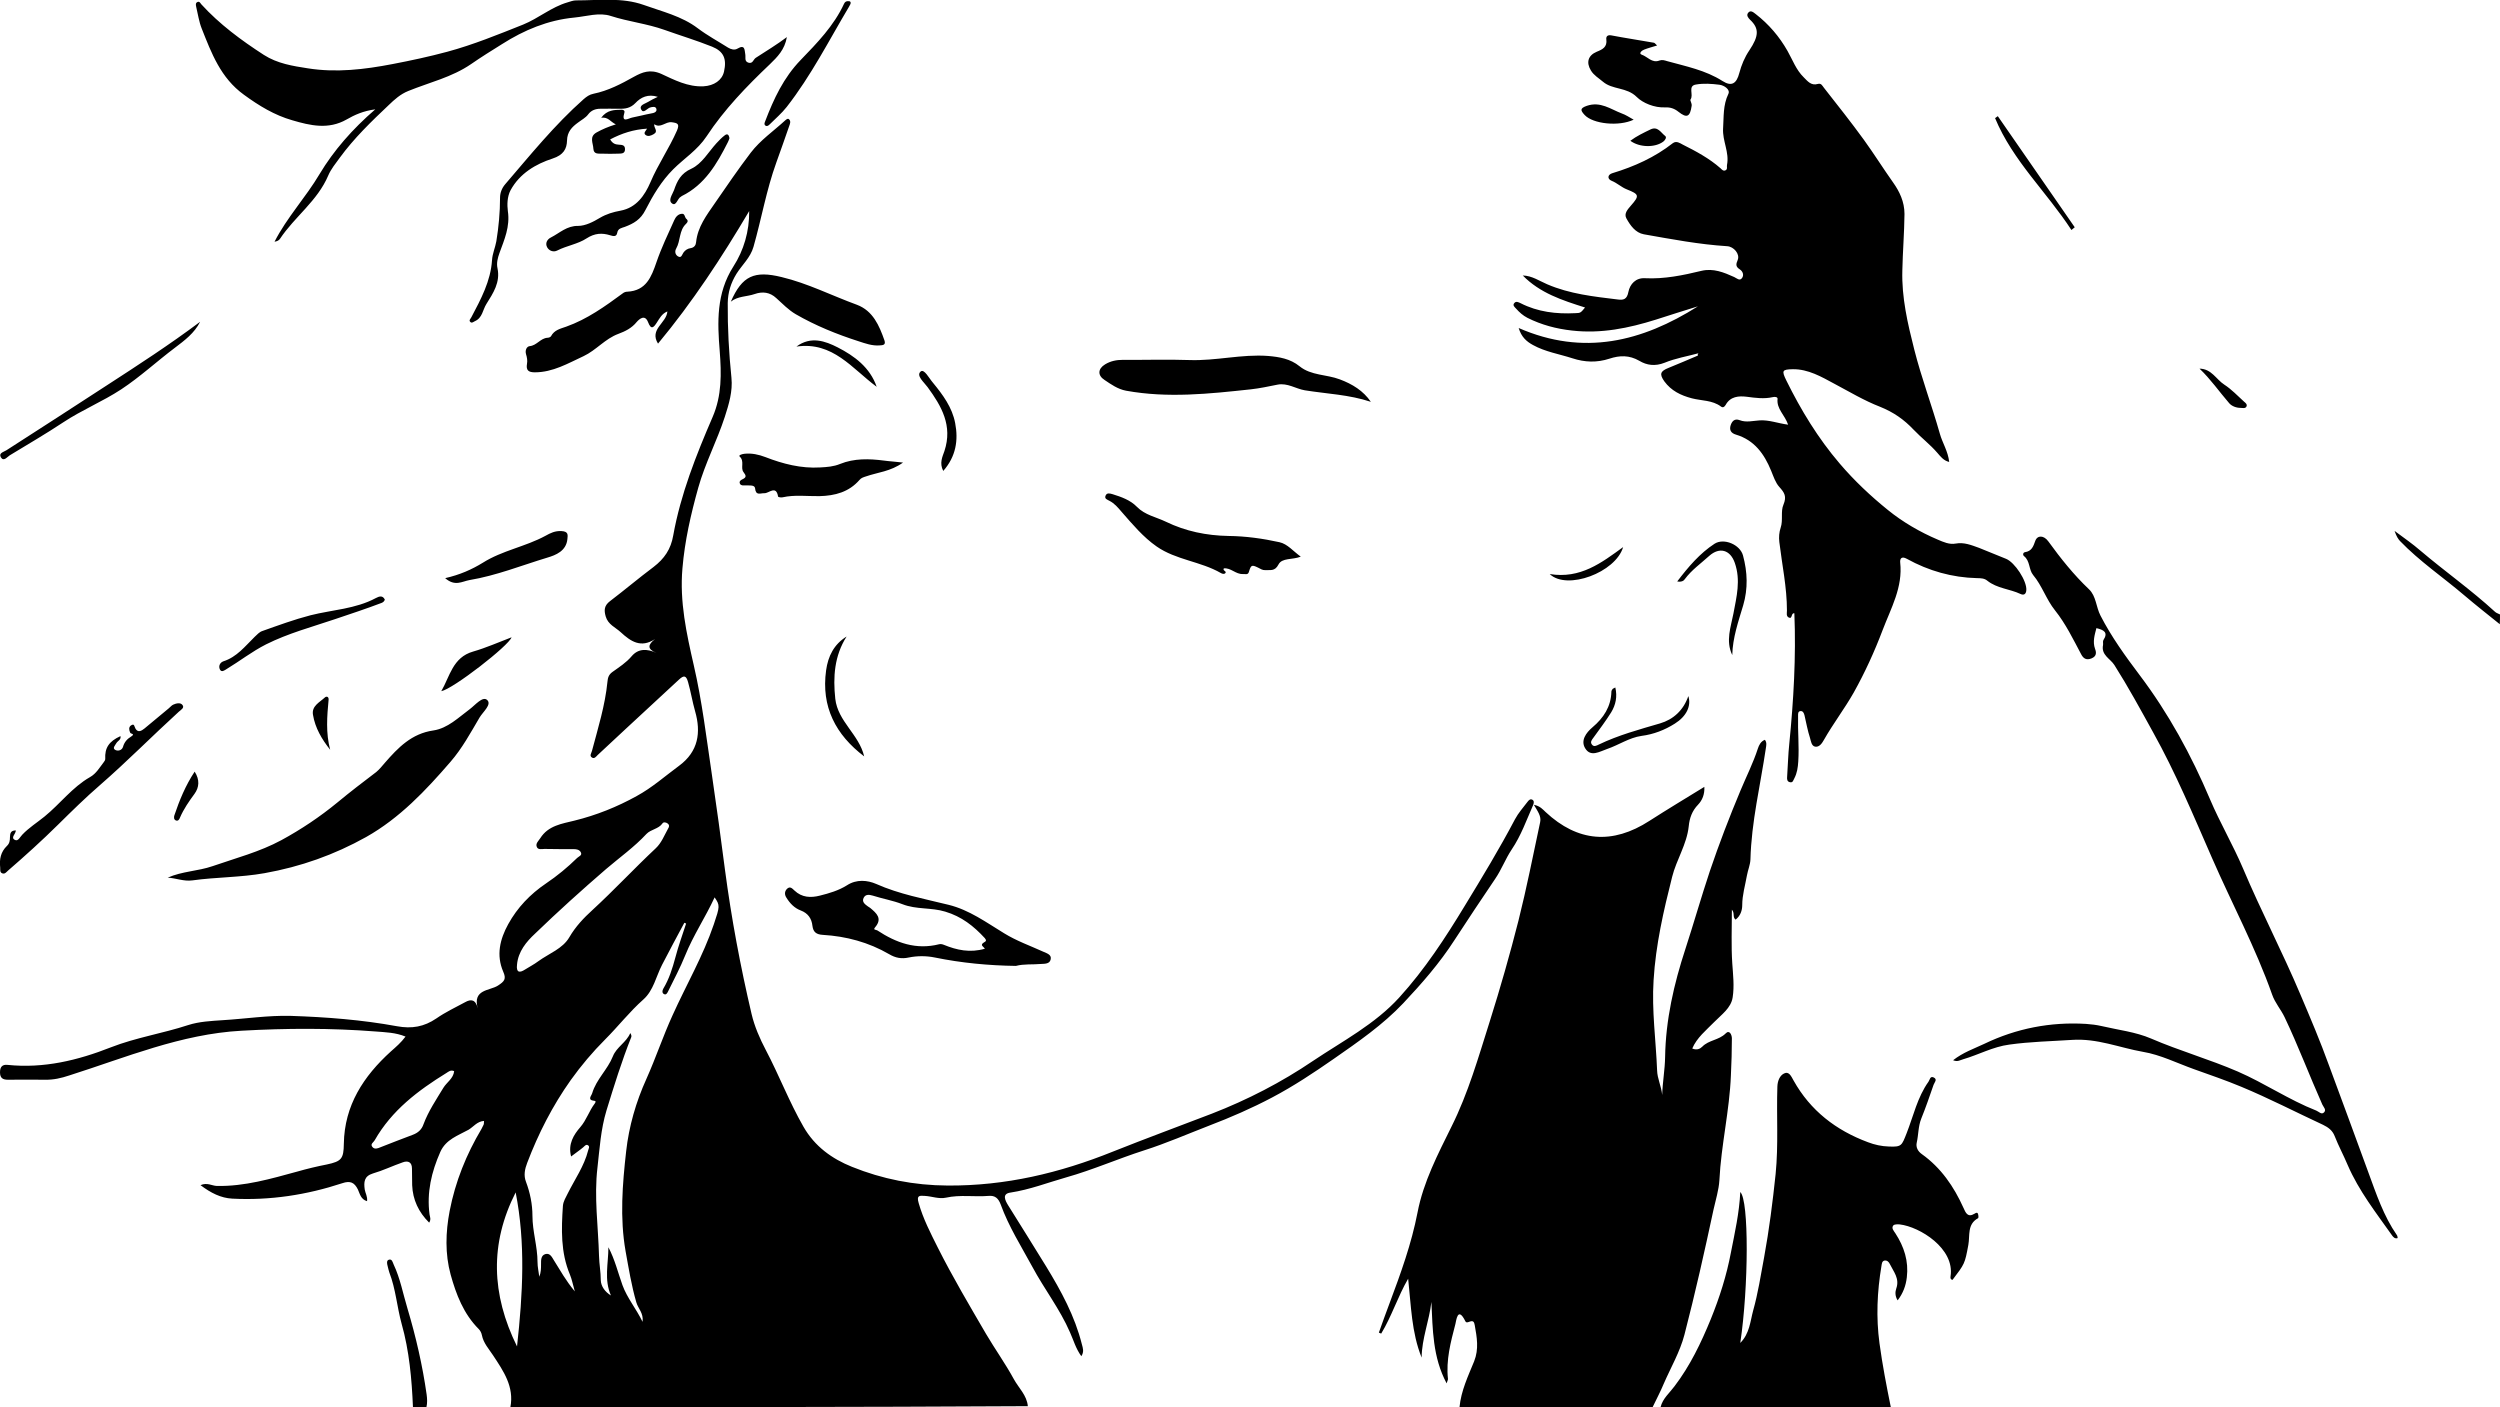 <?xml version="1.0" encoding="utf-8"?>
<!-- Generator: Adobe Illustrator 18.0.0, SVG Export Plug-In . SVG Version: 6.00 Build 0)  -->
<!DOCTYPE svg PUBLIC "-//W3C//DTD SVG 1.1//EN" "http://www.w3.org/Graphics/SVG/1.1/DTD/svg11.dtd">
<svg version="1.1" id="Layer_1" xmlns="http://www.w3.org/2000/svg" xmlns:xlink="http://www.w3.org/1999/xlink" x="0px" y="0px"
	 viewBox="0 0 1280.4 720.7" enable-background="new 0 0 1280.4 720.7" xml:space="preserve">
<path d="M261.4,720.7c2-10.5-3.5-18.4-8.9-26.6c-2.1-3.2-4.9-6.2-5.7-10.3c-0.2-1.1-0.8-2.3-1.6-3.1c-7.8-7.8-11.6-17.8-14.4-27.9
	c-2.9-10.6-2.6-21.7-0.5-32.6c2.9-15,8.5-28.9,16.3-42c0.4-0.7,0.8-1.5,1.1-2.2c0.2-0.4,0.1-1,0.2-1.9c-3.5,0.2-5.4,3-7.9,4.5
	c-5.4,3-11.6,4.9-14.5,11.4c-4.5,10.2-7,20.7-5.5,32c0.2,1.3,0.9,2.5-0.2,4.2c-5.4-5.4-8.4-11.7-8.7-19.2c-0.1-2.8,0-5.7-0.1-8.5
	c0-3.3-2-4.2-4.7-3.2c-5.2,1.8-10.1,4.2-15.3,5.7c-4.6,1.4-4.7,4.5-4.2,8.2c0.3,1.9,1.5,3.6,1.2,6c-3.2-0.9-3.7-3.8-4.7-6
	c-1.8-3.6-3.9-4.6-8-3.2c-18.2,6-37,8.9-56.3,7.9c-5.9-0.3-11-2.9-16.3-6.9c3.4-1.5,5.8,0.3,8.3,0.4c14.3,0.3,27.8-3.7,41.4-7.4
	c4.9-1.4,9.9-2.6,15-3.6c7.5-1.6,8.6-2.9,8.7-10.6c0.3-19.7,10.1-34.6,24.1-47.3c2.6-2.3,5.2-4.5,7.5-7.6
	c-5.1-2.1-10.3-2.2-15.2-2.6c-22.9-1.8-45.8-1.7-68.8-0.4c-31,1.7-59.2,13.7-88.2,22.9c-4.2,1.4-8.1,2.3-12.5,2.2
	c-6.3,0-12.7-0.1-19,0c-2.6,0-4-0.9-4-3.8c0-2.8,1.2-4.1,3.9-3.8c18.5,1.9,35.9-2.3,52.9-9c12.8-5,26.5-7.1,39.6-11.4
	c5.6-1.8,11.7-2.1,17.7-2.5c11.6-0.7,23.1-2.5,34.8-2.2c18.2,0.6,36.4,2,54.4,5.3c7.6,1.4,13.9,0.3,20.2-4c4.6-3.2,9.7-5.6,14.7-8.3
	c3-1.7,5.4-1.5,6.5,3.2c-2.8-9.9,6.1-9,10.3-11.7c3.4-2.2,4.4-3.4,2.7-7.2c-3.6-8.4-1.7-16.5,2.6-24.3c4.7-8.5,11.2-15.3,19.3-20.8
	c5.8-3.9,11.1-8.3,16-13.1c0.8-0.8,2.8-1.3,1.8-3c-0.7-1.2-2.1-1.5-3.5-1.5c-5,0-10,0-15-0.1c-1.4,0-3.4,0.6-4-1.1
	c-0.7-1.7,0.9-3,1.8-4.4c4.1-6.5,11.1-7.4,17.5-9c11.3-2.8,21.8-7,31.9-12.6c7.9-4.3,14.5-10.2,21.7-15.5
	c9.9-7.3,11.3-17.1,8.2-27.9c-1.4-4.9-2.2-10-3.6-14.9c-1-3.6-2.2-3.6-4.7-1.3c-9,8.4-18,16.7-27,25c-4.9,4.5-9.7,9.1-14.6,13.6
	c-0.8,0.8-1.7,2.1-2.9,1.3c-1.5-0.9-0.3-2.2,0-3.5c3.1-11.7,6.7-23.2,7.9-35.3c0.2-2.1,0.6-3.6,2.5-5c3.5-2.5,7.1-4.8,9.9-8.1
	c3.4-4,7.8-3.9,12.7-1.7c-4.8-1.9-4.5-4.2-0.7-7.1c-7.3,4.8-12.5,1.2-17.6-3.5c-2.7-2.5-6.5-3.9-7.7-8.1c-0.9-3.2-0.8-5.5,2.2-7.8
	c7.5-5.7,14.7-11.8,22.3-17.5c5.5-4.2,8.9-9.1,10.1-16.2c3.8-21.1,11.7-41,20.2-60.7c4.7-10.9,4.5-22.1,3.6-33.7
	c-1.2-14.8-1.8-29.5,7-43.3c5.3-8.2,8.2-18,8.1-28.4c-14,23.7-29,46.6-46.7,67.9c-4.6-7.4,4.4-10.5,4.8-16.5c-2.9,1.2-4,3.6-5.4,5.7
	c-1.6,2.5-2.9,4-4.5-0.2c-1.6-4.1-4.4-1.7-5.8-0.1c-2.6,3.2-5.9,4.8-9.4,6.1c-6.8,2.5-11.4,8.4-17.8,11.4c-8,3.7-15.7,8.3-25,8.3
	c-3.2,0-4.6-1-4-4.4c0.3-1.6,0-3.3-0.5-4.9c-0.6-2.1,0.4-3.9,1.8-4.1c3.7-0.3,5.6-4.1,9.2-4.3c0.6,0,1.5-0.3,1.8-0.8
	c1.7-3.2,4.7-3.8,7.8-4.9c10.7-3.8,19.9-10.4,29-17.1c0.6-0.5,1.5-0.8,2.3-0.8c9.6-0.5,12.3-7.5,14.9-15.1
	c2.5-7.3,5.9-14.4,9.1-21.5c0.7-1.6,2-3.3,4.1-3.3c1.4,0,1.2,1.8,2.1,2.6c1,0.8,0.8,1.6-0.1,2.5c-3.7,3.4-2.8,8.7-5.1,12.7
	c-0.9,1.6-0.4,3.2,0.9,4c1.8,1.1,2.1-0.9,2.8-1.9c0.9-1.3,2.2-2.1,3.7-2.3c1.9-0.3,2.7-1.6,2.8-3.1c0.8-7.8,5.4-13.8,9.6-19.9
	c6-8.7,12-17.5,18.4-25.9c4.9-6.4,11.6-11,17.6-16.5c0.6-0.5,1.4-1.3,2.1-0.5c0.9,1,0.4,2.2,0,3.3c-2.2,6.2-4.3,12.5-6.6,18.7
	c-5.1,14.1-7.6,28.8-11.7,43.2c-1.6,5.6-5.8,9.2-8.7,13.8c-2.9,4.7-4.4,9.5-4.5,15c-0.1,12.8,0.6,25.5,1.9,38.3
	c0.7,6.9-1.3,13.5-3.4,20c-4,12.3-10.1,23.8-13.6,36.3c-3.8,13.6-6.9,27.1-8.1,41.3c-1.5,17.1,2.1,33.4,5.8,49.6
	c4.3,18.6,6.5,37.4,9.3,56.2c2.4,16.2,4.6,32.5,6.7,48.7c3.3,24.9,7.9,49.4,13.6,73.7c1.5,6.4,4.2,12.6,7.3,18.5
	c6.8,12.9,12,26.6,19.3,39.3c5.8,10.1,14.6,16.4,24.8,20.5c15.6,6.3,31.8,9.5,49,9.6c29.6,0.2,57.4-6.4,84.7-17.4
	c16.8-6.7,33.7-12.9,50.6-19.4c18.3-7.1,35.7-16.1,51.8-27c15.2-10.2,31.8-18.8,44.3-32.6c13-14.3,23.5-30.4,33.5-46.9
	c8.9-14.6,17.7-29.1,25.7-44.3c1.7-3.2,4.2-6,6.4-8.9c0.6-0.8,1.4-1.7,2.5-1.1c1,0.6,0.8,1.7,0.4,2.7c-3.4,7.7-6.2,15.7-11,22.8
	c-3.2,4.8-5.2,10.3-8.5,15.1c-7,10.4-14,20.8-20.8,31.3c-7.6,11.8-16.7,22.2-26.2,32.3c-10.5,11.1-23.1,19.8-35.6,28.5
	c-10.2,7.1-20.6,14-31.6,19.8c-10.4,5.5-21.2,10.2-32.2,14.4c-11.1,4.3-22.1,9.1-33.4,12.7c-13.4,4.3-26.3,10-39.8,13.8
	c-9.5,2.7-18.7,6.3-28.6,7.8c-4.4,0.6-2.8,3.9-1.2,6.5c6.5,10.4,13,20.8,19.4,31.2c7.7,12.6,14.8,25.6,18.4,40.1
	c0.5,1.9,1.2,3.7-0.3,6c-2.8-3.8-4-8.2-5.8-12.2c-5.2-12-13.2-22.2-19.3-33.6c-5.7-10.5-12.1-20.6-16.2-31.9
	c-1.2-3.2-2.9-4.7-6.2-4.4c-7.3,0.6-14.6-0.7-21.8,0.9c-3.7,0.8-7.2-0.7-10.9-0.9c-2.7-0.2-4.3-0.3-3.1,3.7
	c2.3,8.1,6.1,15.4,9.8,22.8c7.6,15.1,16.2,29.6,24.7,44.2c4.6,7.8,9.9,15.2,14.2,23.1c2.5,4.6,6.7,8.3,7.2,13.9
	C438.1,720.7,349.8,720.7,261.4,720.7z M351.4,473c-0.3-0.1-0.6-0.3-0.9-0.4c-3.8,7.1-7.7,14.3-11.4,21.5c-3.1,6-4.4,13.2-9.6,17.8
	c-7.1,6.3-12.9,13.8-19.6,20.5c-6.4,6.4-12.3,13.4-17.6,20.8c-9.3,13.1-16.6,27.4-22.3,42.4c-1.2,3.1-1.9,6.4-0.6,9.7
	c2.1,5.6,3.3,11.5,3.3,17.4c0,8,2.6,15.7,2.6,23.7c0,2.5,0.6,5,0.9,7.5c0.9-2.2,0.9-4.3,0.9-6.5c0-2-0.1-4.4,2.2-5.1
	c2.4-0.7,3.4,1.6,4.4,3.2c3.2,5.1,6.1,10.4,10.7,15.9c-1-3.5-1.5-6.2-2.5-8.6c-4.8-11.4-4.4-23.3-3.6-35.2c0.2-2.4,1.5-4.3,2.5-6.4
	c3.6-7.2,8.4-14,10.4-21.9c0.2-0.9,1-2,0-2.7c-1-0.7-1.7,0.3-2.5,1c-1.9,1.6-4,3-6.2,4.7c-1.7-6.4,1.4-11.2,4.7-15
	c3.2-3.7,4.5-8.3,7.4-12.1c0.4-0.6,0.8-1.3-0.2-1.4c-3.8-0.4-1.5-2.5-1.1-3.9c2.1-7.1,7.9-12.1,10.6-18.9c1.9-4.8,6.9-7.1,8.9-11.9
	c0.6,0.9,0.7,1.6,0.5,2.1c-4.9,12.3-8.8,24.9-12.7,37.6c-2.9,9.6-3.5,19.5-4.6,29.2c-1.8,15,0.4,30.2,0.8,45.3
	c0.1,4.1,0.9,8.2,0.9,12.4c0.1,3.1,2.2,6,5.2,7.8c-3.6-8.1-1.3-16.4-1.3-24.7c3.3,6.2,4.9,13,7.2,19.4c2.4,6.6,7,12,10.3,18.8
	c0.6-4.5-2.3-6.8-3.2-10c-2.5-8.6-3.9-17.4-5.5-26.2c-3-17.1-1.6-34.3,0.3-51.2c1.4-12.6,5-25.2,10.4-37.1
	c4.8-10.7,8.5-21.9,13.4-32.6c7-15.5,15.6-30.3,21.1-46.5c3.1-9.2,3.2-9.7,0.4-13.8c-4.7,10.2-10.9,19.4-15.1,29.8
	c-2.5,6.2-5.7,12.2-8.7,18.3c-0.4,0.8-1,2.1-2.2,1.4c-1-0.6-0.8-1.8-0.3-2.7c3-5,4.7-10.4,6.2-16C347.4,484.6,349.5,478.9,351.4,473
	z M264.8,494c-0.5,4.2,1.3,4.4,4.2,2.5c2.2-1.4,4.6-2.6,6.7-4.2c5.5-4,12.5-6.4,15.9-12.3c3.2-5.5,7.4-9.9,11.8-13.9
	c11.1-10.2,21.4-21.3,32.4-31.6c3-2.8,4.4-6.6,6.3-10c0.5-0.8,1-1.8-0.1-2.7c-0.9-0.7-2.2-0.9-2.7-0.1c-2,2.9-5.9,3-8.2,5.4
	c-6.2,6.7-13.8,12.1-20.7,18c-12.4,10.7-24.6,21.7-36.4,33.1C269.6,482.3,265.4,487.3,264.8,494z M264.1,610.7
	c-13.3,26.2-12.5,52.1,0.7,78.9C267.8,662.5,269.2,636.6,264.1,610.7z M232.6,548.6c-1.8-0.8-2.9,0.3-3.9,0.9
	c-14.6,9-28.1,19.2-36.8,34.5c-0.6,1.1-2.4,1.9-1.2,3.4c1.1,1.4,2.7,0.8,4.1,0.2c5.5-2.2,11.1-4.3,16.6-6.4c2.7-1,4.6-2.7,5.5-5.4
	c2.5-6.7,6.5-12.6,10.2-18.7C228.8,554.3,232.2,552.4,232.6,548.6z M846.4,720.7c1.9-4,4-7.9,5.7-12c3.6-8.3,8.3-16.3,10.6-25.1
	c5.5-21.2,10.3-42.6,14.9-64.1c1.1-5,2.7-10,3-15c0.9-18.1,5.2-35.7,5.9-53.8c0.3-6.3,0.5-12.6,0.5-18.9c0-1.7-1.2-4.6-3.2-2.5
	c-3.5,3.5-8.6,3.3-12,6.8c-1.1,1.1-2.8,1.9-5.1,0.9c2.4-5.6,7.1-9.3,11.1-13.4c3.8-3.9,8.8-7.3,9.6-12.8c0.9-5.7,0.2-11.6-0.2-17.4
	c-0.6-9-0.2-18-0.2-27.5c1.6,1.8,0.2,3.8,1.9,5.1c2.5-1.9,3.4-4.8,3.4-7.4c0-5.2,1.5-10.1,2.4-15.2c0.5-2.8,1.7-5.5,1.8-8.2
	c0.5-19.3,5.1-38,7.9-57c0.2-1.4,0.6-2.9-0.5-4.3c-2.1,0.8-3,2.7-3.6,4.5c-2.4,7.4-5.9,14.3-8.9,21.5c-5.7,13.6-11,27.4-15.7,41.3
	c-4.4,13.2-8.2,26.6-12.5,39.8c-5.9,18-10.1,36.3-10.4,55.4c-0.1,6.4-1.3,12.8-1.5,19.4c-0.4-4.4-2.5-8.4-2.6-12.6
	c-0.6-15.4-2.8-30.6-1.8-46.2c1.1-18.1,5.1-35.5,9.5-52.9c2.2-8.8,7.5-16.6,8.5-25.9c0.4-4.2,1.7-7.9,4.8-11.1
	c2.1-2.2,3.4-5.2,3.2-9.1c-9.6,5.9-18.9,11.5-28.1,17.4c-19,12.3-36.8,10.8-53.2-4.5c-1.4-1.3-2.8-3.1-6-3.7
	c1.9,3.3,3.9,5.8,3.2,8.9c-3.6,16.8-6.9,33.7-11.1,50.4c-4.4,17.3-9.3,34.5-14.7,51.6c-5.8,18.3-11,36.7-19.6,53.9
	C736.5,591,729,605.3,726,621c-3.1,16-8.6,31.2-14.3,46.4c-1.9,5-3.7,10.1-5.5,15.1c0.4,0.2,0.8,0.4,1.2,0.5
	c5.4-8.9,8.5-19,13.8-28.1c1.5,13.7,1.7,27.5,6.9,40.4c0.1-9.8,3.9-18.8,5-28.5c0.7,14.1,0.6,28.2,7.8,41.7c0.4-1.3,0.7-1.8,0.7-2.2
	c-1.1-9.7,1.4-19,3.8-28.2c0.4-1.4,1.1-9.5,5.1-1.4c0.5,1,1.5,0.4,2.2,0.2c1.9-0.7,2.3,0.2,2.6,1.8c1.1,6.2,2.2,12.2-0.3,18.5
	c-3.1,7.6-6.7,15.1-7.5,23.5C780.4,720.7,813.4,720.7,846.4,720.7z M968.4,720.7c-2.2-10.8-4.3-21.7-5.8-32.7
	c-1.8-13.3-1.2-26.5,1-39.6c0.2-1.1,0.2-2.5,1.6-2.8c1.4-0.2,2.3,0.9,2.7,1.8c1.9,3.9,5.1,7.4,3.3,12.5c-0.6,1.7-0.7,3.9,0.7,6.1
	c2.8-3.7,4.2-7.5,4.7-11.8c1-8.3-1.4-15.7-5.9-22.6c-0.7-1.1-2.2-2.6-1-4c0.5-0.6,2.2-0.6,3.3-0.5c10.2,1.2,28.2,12.3,26,26.5
	c-0.1,0.7-0.2,1.7,1,1.9c6.2-8.2,6.3-8.1,8.1-17.9c0.9-4.8-0.7-10.6,5-13.7c0.3-0.2,0.2-1.6-0.1-2.3c-0.3-0.8-1.1-0.4-1.7,0
	c-3.6,2.2-4.6-0.6-5.7-3c-4.9-10.9-11.5-20.5-21.3-27.5c-2-1.4-3.2-3.5-2.6-6c0.9-4,0.7-8.2,2.3-12.2c2.3-5.7,4.3-11.5,6.3-17.3
	c0.4-1.2,2.2-2.8,0-3.8c-1.8-0.8-1.9,1.2-2.6,2.2c-5.7,8-7.7,17.5-11.2,26.4c-2.5,6.3-2.5,7.1-9.1,6.8c-3.7-0.1-7.3-0.9-10.7-2.2
	c-16.4-6.1-29.5-16.2-38.1-31.6c-1.2-2.1-2.3-4.9-4.9-3.6c-2.2,1.1-3.3,3.8-3.4,6.7c-0.5,14.9,0.6,29.8-0.9,44.8
	c-1.5,14.3-3.3,28.5-5.9,42.7c-1.7,9.1-3.1,18.3-5.6,27.2c-1.5,5.5-1.8,11.8-6.6,16.6c4.3-28.7,4.5-73.1,0-77.3
	c-0.5,10.7-2.8,20.8-4.8,31c-2.2,11.7-5.8,23-10.3,34.1c-5,12.2-10.6,23.9-18.6,34.4c-2.5,3.4-6,6.2-7.1,10.6
	C889.8,720.7,929.1,720.7,968.4,720.7z M218.4,720.7c0.5-2.1,0.4-4.3,0.1-6.5c-2.1-14.9-5.5-29.6-9.8-44c-2.3-7.6-3.7-15.4-7.1-22.6
	c-0.5-1.1-0.8-3-2.5-2.4c-1.2,0.4-0.9,2-0.6,3.1c0.3,1.1,0.5,2.3,0.9,3.4c3.3,8.5,3.9,17.6,6.3,26.3c3.9,13.8,5.2,28.3,5.8,42.7
	C213.8,720.7,216.1,720.7,218.4,720.7z M1280.4,314.7c-0.9-0.5-1.9-0.7-2.6-1.4c-12.2-11.2-25.7-20.7-38.3-31.4
	c-3.8-3.3-8-6.2-13.1-10c1,2.9,1.8,4.1,2.8,5.2c10,10.4,22,18.5,32.9,27.8c6,5.1,12.1,9.9,18.2,14.8
	C1280.4,318,1280.4,316.3,1280.4,314.7z M869.6,182.1c-5,2.1-10,4.3-15,6.3c-4.3,1.7-4.8,3.2-2.2,6.9c3.5,4.8,8.4,7.2,14.1,8.7
	c5,1.3,10.5,0.9,14.9,4.2c1,0.8,1.8,0.2,2.4-0.8c2.4-4.4,6.7-4.7,10.8-4.2c4.5,0.6,8.9,1.2,13.3,0.2c1.1-0.3,2.6-0.1,2.5,0.9
	c-0.6,5.1,3.7,8.2,5.4,13.2c-5.3-0.7-9.7-2.5-14.6-2.2c-3.3,0.2-6.9,1.2-10.2-0.1c-2.6-1-3.9,0.5-4.6,2.5c-0.8,2.4,0,4.1,2.7,4.9
	c9.4,2.8,14.5,9.9,18,18.5c1.2,2.9,2.2,6.1,4.2,8.3c2.6,2.9,3.9,4.8,2.1,9.1c-1.5,3.4-0.1,7.9-1.4,11.7c-0.8,2.4-1,4.9-0.7,7.4
	c1.4,11.7,3.9,23.2,3.9,35.1c0,1.3-0.5,2.9,1,3.6c1.9,0.9,1-2.5,2.8-2.2c0.9,22.4-0.4,44.6-2.6,66.8c-0.6,5.6-0.7,11.2-1.1,16.9
	c-0.1,1.1-0.1,2.5,1.4,2.8c1.6,0.4,1.7-1,2.3-2c1.4-2.7,1.8-5.5,2-8.6c0.5-7.8-0.3-15.5-0.1-23.3c0-1-0.1-2.3,1.1-2.5
	c1.4-0.2,1.9,1,2.2,2.2c0.9,3.9,1.6,7.8,2.8,11.5c0.5,1.6,0.7,4.1,2.6,4.5c2.2,0.4,3.6-1.8,4.5-3.4c4.7-8.3,10.6-16,15.3-24.3
	c5.7-10.2,10.6-20.9,14.8-32c4.3-11.3,10.4-21.9,9-34.6c-0.2-2,0.7-3.4,3.4-1.9c11.2,6.2,23.2,9.6,36,9.9c1.9,0,3.8,0.1,5.2,1.3
	c5,4,11.5,4.2,17,6.8c1.9,0.9,2.9-0.1,3-2c0.3-4.7-5.9-14.2-10.4-16c-4.6-1.8-9.2-3.8-13.8-5.6c-3.9-1.4-7.7-3-12-2.2
	c-3.2,0.6-6.3-0.8-9.1-2c-9.2-3.9-18.1-9.1-25.6-15.2c-8.8-7.1-17.2-15-24.7-23.8c-11.1-13-19.8-27.3-27.3-42.5
	c-2.5-5.1-2.2-5.7,3.3-5.8c7.9-0.1,14.7,3.9,21.2,7.4c7.7,4.1,15.4,8.7,23.4,11.8c7,2.8,12.4,6.6,17.3,11.8
	c3.9,4.1,8.4,7.5,12.1,11.8c1.5,1.7,3.1,4,6.1,4.7c-0.6-5.5-3.5-9.8-4.8-14.5c-4.1-14.5-9.4-28.5-13.1-43.1
	c-3.4-13.4-6.5-26.7-6.1-40.5c0.2-9.6,1-19.2,1.1-28.9c0-6.3-2.6-11.6-5.8-16.1c-5.1-7.2-9.8-14.7-15-21.9
	c-6.6-9.1-13.6-17.9-20.5-26.7c-0.8-1-1.3-2.4-3.1-1.9c-3.4,1-5.2-1.4-7.2-3.4c-3.9-3.8-5.7-8.9-8.3-13.5
	c-4.2-7.4-9.6-13.7-16.3-18.9c-1.1-0.8-2.6-2.3-3.9-0.6c-1,1.3,0.1,2.6,1,3.5c4.8,4.5,4.5,8.4-0.3,15.6c-2.5,3.7-4.1,7.6-5.2,11.7
	c-1.4,5.4-3.9,7.1-8.6,4.1c-8.8-5.6-18.7-7.5-28.4-10.2c-1.3-0.4-2.5-0.8-3.9-0.3c-3.8,1.5-6.1-2-9.1-3c-1.7-0.6,0.1-2.2,1.3-2.6
	c2-0.8,4.1-1.3,6.6-2.1c-0.9-0.8-1.2-1.3-1.6-1.4c-7.3-1.3-14.7-2.4-22-3.8c-1.9-0.3-2.6,0.7-2.4,2.1c0.5,3.9-1.9,5.1-4.9,6.3
	c-4.5,1.9-5.5,5.5-3,9.6c1.5,2.5,4,3.9,6.1,5.7c5,4.3,12.2,2.7,17.4,7.9c3,3,9,5.6,14.6,5.3c2.6-0.1,4.7,0.6,6.8,2.3
	c4.3,3.4,5.9,2.5,6.7-3.1c0.2-1.3-0.9-2.7-0.6-3.2c1.8-2.4-1.6-7,2.8-7.7c3.9-0.7,8-0.4,12,0.1c2.5,0.3,5.7,2.5,4.6,4.7
	c-2.8,5.8-2.3,11.7-2.7,17.7c-0.4,6.4,3.3,12.2,2,18.7c-0.2,0.9,0.4,2.1-0.7,2.7c-1.1,0.6-1.9-0.3-2.6-1
	c-5.8-5.1-12.5-8.7-19.3-12.1c-1.5-0.8-3.3-2.1-5.1-0.8c-9.3,7.3-19.8,12-31,15.4c-2.4,0.7-2.8,2.9-0.4,3.9c2.8,1.1,5,3.3,7.8,4.4
	c6.3,2.5,6.6,3.2,2.1,8.3c-1.7,2-3.7,4.1-2.3,6.6c2,3.6,4.6,7.3,8.9,8.1c14.2,2.5,28.3,5.2,42.7,6.1c3.4,0.2,6.6,4,5.4,7
	c-1,2.3-1.1,3.5,1.1,4.9c1.5,1,2.2,2.9,1.1,4.4c-1.2,1.7-2.7,0.1-4-0.5c-5.3-2.4-10.7-4.6-16.7-3.2c-9.5,2.3-19.1,4.3-29,3.8
	c-4.7-0.3-7.7,3-8.5,7c-0.7,3.8-2.5,4.3-5.4,3.9c-12.3-1.5-24.6-2.8-36.2-7.8c-4-1.7-7.8-4.4-12.5-4.5c8.8,9,20.2,12.7,31.9,16.4
	c-2.3,2.8-2.3,2.8-5,2.9c-9.7,0.5-19.2-0.6-28-5.1c-1.1-0.5-2.3-1.2-3.2-0.1c-1.1,1.2,0.2,2.1,0.9,2.9c1.7,1.9,3.5,3.5,5.8,4.7
	c7.2,3.6,14.7,5.6,22.8,6.5c14.9,1.7,29-1.2,43-5.6c7.2-2.3,14.3-4.6,21.5-6.8c-28.6,18.1-58.6,25.6-91.8,11.1
	c1.4,4.6,4,6.9,7.3,8.7c6.3,3.5,13.4,4.6,20.2,6.8c6.4,2.1,12.6,2.3,19,0.2c5.2-1.7,10.1-1.9,15.3,1.1c3.8,2.3,8.1,2.9,12.9,1
	c5.6-2.3,11.6-3.3,17.5-4.9C869.4,181.2,869.5,181.7,869.6,182.1z M387.1,29.6c-1.3,0.8-1.5,3.2-3.8,2.5c-2.2-0.7-1.3-2.8-1.6-4.3
	c-0.4-2.2-0.1-5.2-4-2.9c-1.5,0.9-3.3,0.4-4.8-0.5c-5.2-3.3-10.6-6.2-15.5-9.9c-8.3-6.3-18.4-8.6-27.8-12c-11-3.9-23-2.3-34.6-2.3
	c-1.5,0-2.9,0.6-4.3,1c-8.3,2.4-14.9,8.2-22.8,11.4c-12.8,5.1-25.5,10.3-38.8,13.9c-9.3,2.5-18.6,4.5-28,6.3
	c-14.5,2.8-28.9,4.5-43.4,2.2c-7.7-1.2-15.6-2.4-22.6-6.9c-11.6-7.5-22.7-15.7-32-25.9c-0.5-0.6-0.9-1.6-1.9-1.2
	c-1.2,0.5-0.9,1.6-0.7,2.6c0.9,3.7,1.4,7.5,2.8,11c5,12.6,9.7,25.3,21.6,33.9c7.8,5.7,15.7,10.5,24.8,13.1
	c9.2,2.7,18.5,4.9,27.8-0.4c4-2.3,8.5-4.4,14.7-5.2c-11.8,10.2-21.3,21.1-28.5,33.1c-7.1,12-16.8,22.3-23.1,34.7
	c1.3-0.2,2.3-0.7,2.8-1.5c7.5-11.3,19.2-19.4,24.7-32.4c1.4-3.3,3.8-6.2,5.9-9.1c7.3-10,16.2-18.6,25.1-27c2.9-2.8,6-5.6,10-7.2
	c10.8-4.4,22.3-7,32.2-13.8c5.2-3.6,10.5-6.9,15.8-10.2c11.3-7.2,23.5-12.3,37-13.6c6.3-0.6,12.8-2.8,18.8-0.8
	c9,2.9,18.4,3.9,27.4,7.1c8.1,2.9,16.4,5.4,24.4,8.6c5.9,2.4,7.6,6.2,6.1,12.8c-1,4.4-5.1,7.2-10.5,7.5c-8,0.4-15-3.3-21.7-6.4
	c-5.7-2.5-9.7-0.8-13.9,1.5c-6.6,3.7-13.3,7.2-20.7,8.7c-2.1,0.4-3.6,1.5-5.1,2.8c-14.9,13.2-27.3,28.6-40.2,43.6
	c-1.7,2-2.6,4.4-2.6,6.9c0,7.5-0.7,14.9-1.9,22.3c-0.6,3.3-2,6.3-2.2,9.6c-0.7,10.8-5.7,20-10.6,29.3c-0.4,0.8-1.5,1.6-0.4,2.5
	c0.8,0.6,1.5-0.2,2.2-0.5c3.9-1.7,4-5.8,5.9-8.8c3.5-5.6,7.2-11.1,5.7-18.3c-0.6-2.6,0.1-5.3,1-7.8c2.5-6.9,5.5-13.5,4.3-21.5
	c-0.4-3.1-0.4-7.3,1.4-10.7c4.7-8.6,12.9-13.4,21.5-16.2c5.6-1.8,7.3-5,7.4-9.2c0.1-4.6,2.6-7,5.6-9.2c1.8-1.4,3.9-2.4,5.3-4.3
	c1.5-2,3.7-2.8,6.1-2.8c3.2,0,6.3-0.1,9.5,0c3.2,0.1,6-0.3,8.5-2.9c2.8-3,6.5-4.8,11.5-3.2c-2.1,1-3.6,1.7-5,2.6
	c-1.6,1-4.7,1.6-3.5,3.9c1.1,2.2,2.9-0.4,4.4-1c1.3-0.4,3.1-0.8,3.4,0.8c0.3,1.4-1.2,2-2.7,2.2c-3.3,0.6-6.5,1.5-9.7,2.1
	c-2,0.4-5.7,3.1-4-2.6c0.3-1-0.7-1.5-1.6-1.4c-3.6,0.1-7.2,0-10.3,4.1c3.7-0.5,4.7,2.1,7.5,3.4c-3.9,1.2-6.9,2.5-9.8,4.1
	c-4,2.2-1.8,5.5-1.7,8.4c0.2,3,2.7,2.4,4.6,2.5c2.7,0.1,5.3,0.1,8,0c1.6-0.1,3.6,0.2,3.6-2.3c0-2.2-1.6-2.2-3.2-2.3
	c-1.8-0.1-3.2-0.6-4.4-2.7c5.9-3.1,12-5.1,18.9-5.5c-0.7,1.2-2,2.2-0.8,3.2c1.3,1,2.8,0.4,4.2-0.4c2.6-1.5-0.1-3.2,0.3-5.1
	c3.2,2.3,5.7-1.4,8.9-1c3,0.4,4.2,0.8,2.7,4.3c-4,9.1-9.7,17.3-13.6,26.5c-2.9,6.7-7.2,13-15.3,14.5c-3.8,0.7-7.2,1.7-10.6,3.7
	c-3.3,2-7.4,4.1-11.1,4.1c-5.8-0.1-9.4,3.6-13.9,5.9c-1.9,0.9-3.1,2.9-2,5c1,1.9,3.3,2.7,5.2,1.7c4.9-2.5,10.6-3.3,15-6.2
	c4.2-2.7,7.9-2.9,12.1-1.6c1.6,0.5,3.2,0.9,3.6-1.2c0.4-2.4,2.3-2.5,3.9-3.1c4.5-1.7,8.1-3.7,10.6-8.7c3.8-7.4,8.1-14.7,14.2-20.8
	c5.6-5.6,12.4-9.8,17.1-16.9c9-13.7,20.5-25.6,32.4-36.9c3.8-3.7,7.6-7.4,8.7-13.9C398.1,22.7,392.5,26.1,387.1,29.6z M1077.3,327.8
	c-0.4,0.6-0.1,1.6-0.2,2.5c-1.1,5.2,3.7,7,5.8,10.3c7.1,11.2,13.4,22.8,19.8,34.4c11.6,20.8,20.7,42.7,30.2,64.4
	c10.2,23.4,22.3,45.9,30.8,70c1.5,4.3,4.5,7.6,6.4,11.6c7,14.7,12.7,29.9,19.3,44.7c0.6,1.3,2.2,2.7,0.9,4c-1.3,1.4-2.7-0.4-4-0.9
	c-14-5.5-26.4-14-40.2-20c-14.6-6.3-29.8-10.6-44.4-16.9c-7.9-3.4-16.9-4.4-25.4-6.4c-2.6-0.6-5.2-0.9-7.9-1.1
	c-18.2-1.1-35.7,2.3-52.1,10.2c-5.3,2.5-10.9,4.4-16,8.4c2.3,1,3.7-0.1,5.2-0.5c7.9-2.3,15.2-6.4,23.6-7.5c10.7-1.5,21.4-1.7,32-2.4
	c13-0.9,24.4,4,36.4,6.1c9,1.5,17.5,5.8,26.2,8.9c8.1,2.9,16.3,5.7,24.2,9c14.2,5.9,27.9,13,41.9,19.5c2.7,1.3,4.8,2.9,5.9,5.7
	c2,5.1,4.6,9.9,6.7,14.9c5.7,13.2,14.5,24.4,22.7,36c0.6,0.8,1.4,1.9,2.9,1.4c-0.1-0.6-0.1-1.1-0.4-1.5
	c-6.8-9.8-10.6-21.2-14.6-32.1c-6.6-18.3-13.5-36.6-20.2-54.9c-4.4-12.2-9.5-24.2-14.6-36.2c-9.2-21.8-20.2-42.8-29.4-64.6
	c-5.1-12-11.8-23.4-16.9-35.4c-9.6-22.7-21.3-44.1-36.1-63.7c-7.3-9.7-14.4-19.5-20-30.4c-2.3-4.4-2.2-10-5.9-13.5
	c-7.8-7.4-14.5-15.8-20.8-24.5c-2.3-3.2-5.6-3.3-6.7-0.3c-1,2.8-1.8,5.3-5.3,5.8c-1,0.2-1.2,1.4-0.5,2c3.2,2.5,2.4,6.9,4.7,9.7
	c4.6,5.5,6.7,12.5,11.2,18.1c5.5,6.9,9.3,14.8,13.4,22.5c1.1,2.1,2.6,3.2,5.3,2.1c2.7-1.1,2.5-3.1,1.8-4.9
	c-1.3-3.7-0.2-7.1,0.7-10.6C1077.4,322.6,1079.9,323.8,1077.3,327.8z M98.5,450.9c12.3-1.7,24.7-1.5,37-3.7
	c18.5-3.3,35.7-9.4,52-18.5c17.2-9.7,30.5-23.8,43.2-38.5c6-6.9,10.3-14.9,14.9-22.7c1.8-3,6.4-6.7,3.9-9c-2.3-2.1-6.1,2.6-8.9,4.7
	c-5.8,4.3-11.3,9.8-18.6,10.9c-11.2,1.6-18.1,8.8-24.9,16.6c-1.4,1.6-2.7,3.3-4.4,4.7c-6.7,5.1-13.4,10.2-19.9,15.6
	c-9,7.4-18.6,13.8-28.7,19.3c-11.1,6-23.4,9.2-35.2,13.3c-7.5,2.6-15.6,2.6-23,5.9C90,449.7,94.1,451.5,98.5,450.9z M520.3,494.7
	c-14-0.2-27.8-1.5-41.5-4.3c-4.4-0.9-9-0.9-13.4,0c-3.7,0.8-6.8,0.2-10-1.7c-10.5-6.1-22-9.2-34-9.9c-3.3-0.2-4.9-1.4-5.3-4.6
	c-0.4-3.8-2.3-6.5-6-7.9c-3.2-1.2-5.5-3.6-7.3-6.5c-1-1.5-1.1-3.2,0.3-4.6c1.6-1.5,2.7-0.1,3.8,0.9c3.8,3.6,8.3,3.8,13,2.6
	c4.8-1.2,9.6-2.6,13.9-5.3c4.9-3.2,10.5-2.6,14.9-0.7c11.9,5.3,24.6,7.6,37.1,10.7c10.6,2.6,19.3,9,28.5,14.6
	c6.3,3.9,13.4,6.4,20.2,9.5c1.8,0.8,4.2,1.5,3.6,3.9c-0.5,2.3-3,2.2-5,2.3C528.8,494.1,524.5,493.6,520.3,494.7z M504.4,485.9
	c-0.5-1-2.8-1.8-0.5-3.2c1.1-0.6,1.5-1,0.5-2.2c-5.7-6.2-11.9-11.1-20.3-13.6c-7.2-2.2-14.8-1-21.9-3.8c-4.9-1.9-10.2-2.8-15.2-4.4
	c-2-0.6-3.8-0.7-4.7,1.2c-1,2.1,0.8,3.3,2.3,4.4c0.4,0.3,0.9,0.5,1.2,0.8c3.1,2.6,6.2,5.3,2.5,9.7c-1.4,1.6,0.3,1.3,1,1.7
	c9.7,6.4,19.9,10.1,31.7,7.1c0.7-0.2,1.7,0,2.4,0.3C490,486.6,496.8,488.1,504.4,485.9z M686.2,194.3c-6.8-2.6-14.7-1.9-20.6-6.7
	c-4.8-3.9-10.4-4.8-16.2-5.3c-13.5-1-26.7,2.6-40.3,2.1c-11.3-0.4-22.6,0-34-0.1c-3.3,0-6.3,0.6-9.1,2.3c-3.8,2.3-3.9,5.7-0.3,8
	c3.4,2.3,6.8,4.7,11,5.5c21.4,3.9,42.6,1.6,63.9-0.7c4.6-0.5,9.2-1.5,13.7-2.4c5.1-1,9.3,2.1,14,2.9c11.2,1.8,22.7,2.2,33.8,5.9
	C698.2,200.1,692.6,196.7,686.2,194.3z M636.6,294c1-0.1,2.5,0.6,3-1c1.1-3.6,1.4-3.9,4.7-2.3c1.2,0.6,2.3,1.4,3.7,1.3
	c2.5-0.2,4.9,0.8,6.8-2.9c1.8-3.5,7.1-2.3,11.4-4c-3.9-2.8-6.8-6.5-10.9-7.4c-8.6-1.9-17.3-3.1-26.1-3.2c-11.3-0.2-22-2.4-32.1-7.3
	c-5-2.4-10.7-3.4-14.8-7.6c-3.4-3.5-8-5.1-12.5-6.5c-1.4-0.4-2.8-0.8-3.5,0.6c-0.9,1.8,0.9,2.2,1.9,2.8c2.6,1.3,4.4,3.5,6.2,5.6
	c5.6,6.4,11.1,13,18,17.8c9.9,6.9,22.5,7.6,32.9,13.6c0.7,0.4,1.7,0.7,2.3,0c0.8-1-1.6-1.2-0.8-2.4
	C630.4,290.7,632.9,294.2,636.6,294z M386.5,150.6c4-1.4,7.8-1,11.1,2.1c3.2,2.9,6.3,6.1,9.9,8.2c10.2,5.9,21.1,10.3,32.3,13.9
	c3.4,1.1,6.9,2.4,10.7,2.1c1.5-0.1,3.3-0.1,2.5-2.5c-2.7-7.7-5.9-15.2-14.1-18.3c-12.9-4.7-25.2-11-38.6-14.2
	c-13.9-3.4-20.2-0.7-26,12.6C377.9,151.6,382.5,152,386.5,150.6z M452.8,235.9c-7.7-1-15.3-1.2-22.5,1.7c-3.4,1.4-6.7,1.6-10.2,1.8
	c-9.8,0.6-19.1-1.8-28.1-5.3c-3.4-1.3-7-2.1-10.7-1.7c-1.1,0.1-3.2,0.7-2.5,1.4c2.7,2.4,0.3,5.8,2,8c1.4,1.8,1.6,2.7-0.6,3.7
	c-0.9,0.4-1.8,1.1-1.2,2.3c0.6,1,1.6,0.8,2.6,0.8c1.8,0.1,4.9-0.4,5.1,1.4c0.4,4.1,2.7,2.5,4.8,2.6c2.3,0.1,6-4.3,7,1.7
	c0,0.3,1.5,0.6,2.3,0.4c6.3-1.4,12.6-0.5,18.9-0.6c8-0.2,15.1-2.1,20.5-8.3c0.9-1.1,2.1-1.4,3.3-1.8c6-2.1,12.6-2.5,19-7.1
	C458.4,236.4,455.6,236.3,452.8,235.9z M5.1,428.8c0,1.7-0.2,3.2-1.6,4.5c-3.1,3-3.9,6.8-3.4,11c0.1,1.1-0.3,2.5,1.1,3
	c1.3,0.5,2.1-0.7,2.9-1.4c8.8-7.6,17.4-15.4,25.7-23.6c7-6.9,14-13.8,21.4-20.2C65.1,390,78,376.9,91.6,364.5c1-0.9,3.1-2,1.8-3.5
	c-1-1.3-3.2-0.8-4.7-0.1c-0.9,0.4-1.5,1.3-2.3,1.9c-4.1,3.4-8.3,6.9-12.4,10.3c-1.5,1.2-3.3,2.3-4.6,0.1c-0.7-1.2-0.5-2.9-2.4-1.6
	c-1.2,0.9-0.9,2.4-0.3,3.7c0.3,0.6,2.7,0.5,0.5,1.9c-2,1.2-3.5,2.8-4.2,5.3c-0.5,1.8-2.7,2.4-4.1,1.5c-1.4-0.9,0.1-2.3,0.7-3.4
	c0.7-1.2,2.5-1.7,2.1-3.6c-5.9,2.7-8.1,6-7.8,11.7c0,0.6-0.4,1.2-0.8,1.7c-2.1,2.7-3.8,5.8-7,7.6c-9.1,5.2-15.3,13.7-23.3,20.2
	c-3.8,3.1-8,5.7-11.4,9.3c-1.1,1.1-2.1,3.5-3.7,2.7c-2.5-1.2,0.4-3,0.4-4.9C5.2,425.3,5.2,427.1,5.1,428.8z M240.4,297.1
	c13.8-2.3,26.7-7.5,39.9-11.5c4.4-1.3,9.7-3.4,10.3-9.5c0.2-2.1,0.6-3.9-3-4.1c-3.3-0.2-5.7,1-8.2,2.4c-10.3,5.6-22.1,7.5-32.1,13.8
	c-5.7,3.5-11.8,6.2-19.3,7.9C233,300.5,236.6,297.8,240.4,297.1z M54.5,197.5c-17,11.1-34.1,22.1-51.2,33.1
	c-1.4,0.9-4.2,1.4-2.8,3.7c1.4,2.2,3.1-0.2,4.5-1.1c9.2-5.6,18.5-11,27.4-16.9c9.5-6.3,20.1-10.6,29.7-16.9
	c9.7-6.4,18.2-14.3,27.5-21.3c4.9-3.7,10-7.5,12.9-13.3C86.9,176.5,70.7,187,54.5,197.5z M434.7,0.6c-1.1-0.1-1.9,0.2-2.4,1.3
	c-5.2,11.3-13.8,20.1-22.2,28.8c-8.8,9.1-13.8,19.9-18.2,31.4c-0.3,0.8-0.7,1.6,0.1,2.2c0.8,0.6,1.6,0,2.2-0.6
	c2.9-2.9,6.1-5.6,8.7-8.9c12.5-16,21.6-34,31.9-51.3c0.3-0.6,0.6-1.2,0.8-1.5C435.9,1,435.4,0.6,434.7,0.6z M192.5,306.3
	c-10.4,5.6-22.3,6-33.4,8.8c-8.5,2.2-16.6,5.2-24.8,8.1c-1.5,0.5-2.7,1.9-3.9,3c-4.9,4.8-9.1,10.3-16,12.5c-1.7,0.6-2.6,2.4-1.8,4.1
	c0.8,1.8,2.4,0.5,3.4-0.1c6.8-4.1,13-9,20.3-12.7c11.4-5.7,23.5-8.9,35.3-12.9c8-2.7,15.9-5.3,23.8-8.3c0.8-0.3,1.4-0.8,1.7-1.7
	C196,304.8,194.2,305.4,192.5,306.3z M862.9,296.6c3.5-4.7,8.2-8,12.5-11.9c5.3-4.7,10.8-3.1,13.1,3.6c3.1,8.9,0.9,17.3-0.7,25.9
	c-1.3,6.9-4.1,14-0.6,21.3c0.2-8.9,3.1-17.1,5.6-25.5c2.5-8.5,2.2-17-0.1-25.5c-1.5-5.6-9.8-9.1-14.6-6
	c-7.5,4.9-13.3,11.7-19.1,19.3C861.3,298.2,862.4,297.4,862.9,296.6z M371.2,69.3c-1.6,1.2-3,2.7-4.3,4.1c-4.1,4.5-7.4,10.5-12.8,13
	c-5.4,2.4-7.3,6.3-8.9,11c-0.8,2.2-3.2,5.2-1,6.8c2.2,1.6,2.7-2.6,4.6-3.5c0.1-0.1,0.3-0.2,0.4-0.3c11.8-5.8,18-16.5,23.6-27.6
	c0.4-0.7,0.6-1.5,0.8-2C373.3,68.9,372.5,68.3,371.2,69.3z M825.9,352.9c-0.3,0.4-0.6,0.9-0.6,1.3c-0.2,7.7-4,13.5-9.7,18.3
	c-3.3,2.8-6.2,6.8-3.7,10.8c2.8,4.6,7.4,1.6,11.2,0.3c5.9-2,11.3-5.8,17.6-6.7c6.2-0.8,11.9-3,17.1-6.3c5.9-3.7,8.5-9,6.9-14.1
	c-2.5,7.3-7.7,12-14.5,14c-10.6,3.1-21.3,6-31.3,10.8c-1.2,0.6-2.6,1.4-3.6,0c-1-1.3,0-2.4,0.8-3.5c3.1-4.3,6.3-8.5,9.1-13
	c2.3-3.8,3.2-8,2.1-12.7C826.4,352.6,826,352.7,825.9,352.9z M262,326.4c-6.8,2.6-13.1,5.4-19.7,7.3c-10.5,3-11.9,12.8-16.3,20.3
	C232,352.9,260.7,330.6,262,326.4z M427.8,357.9c-1.2-11.2-0.5-22,5.8-31.9c-6.5,4-9.5,10.1-10.5,17.3c-2.6,18.7,4.9,33,19.5,44.1
	C440,376.2,429.1,369.5,427.8,357.9z M489.2,216.7c-1.5-8-6.3-14.5-11.4-20.7c-2-2.3-4.5-7.3-6.3-5.7c-2.4,2.1,1.7,5.4,3.6,8
	c7.1,9.7,12.9,19.7,8.6,32.7c-1,2.9-2.7,6.2-0.6,10.2C489.6,233.8,490.9,225.5,489.2,216.7z M1062.6,116.4
	c-13.1-19-26.3-38-39.4-56.9c-0.5,0.3-0.9,0.7-1.4,1c9.1,21.9,26.5,37.9,39.1,57.3C1061.5,117.3,1062,116.9,1062.6,116.4z
	 M830.6,58.1c-5.8-2.2-10.9-6.3-17.9-3.9c-3.7,1.3-3.2,2.4-1.1,4.7c4.3,4.6,17.5,6,25.1,2.4C834.4,60,832.6,58.8,830.6,58.1z
	 M429,177.9c-6.3-3.2-13.7-5.9-21.1-0.4c18.7-2.7,28.5,11.3,41.1,20.6C445.6,188.2,437.6,182.3,429,177.9z M831.3,280.2
	c-11,8-21.9,16.4-37.6,13.8C802.5,302.5,827.5,293.2,831.3,280.2z M168.3,358.3c0.1-1.4-1-1.9-1.9-1.1c-2.7,2.5-6.9,4.4-6.1,8.9
	c1.1,6.7,4.5,12.5,8.8,17.9C166.8,375.4,167.5,366.8,168.3,358.3z M1141.7,206.5c1.3,1.5,3.6,2.4,5.8,2.4c1.1,0,2.5,0.5,3.1-0.8
	c0.4-1.1-0.6-1.8-1.3-2.4c-3.3-3-6.4-6.3-10.1-8.7c-4.2-2.7-6.5-8.1-12.7-8.2C1132.2,194.2,1136.6,200.6,1141.7,206.5z M851.9,72.5
	c0.9-0.7,1.9-2.2,0.9-2.9c-2.2-1.7-3.8-5.1-7.5-3.3c-3.5,1.7-7.1,3.4-10.3,5.8C839.7,75.6,847.7,75.7,851.9,72.5z M89.3,417.6
	c-0.3,0.9-0.3,2.2,0.8,2.6c1.2,0.5,1.8-0.7,2.1-1.5c1.9-4.4,4.6-8.3,7.4-12.1c2.4-3.3,2.8-7.2,0.1-11.4
	C95,402.3,91.9,409.9,89.3,417.6z"/>
<g>
</g>
<g>
</g>
<g>
</g>
<g>
</g>
<g>
</g>
<g>
</g>
<g>
</g>
<g>
</g>
<g>
</g>
<g>
</g>
<g>
</g>
<g>
</g>
<g>
</g>
<g>
</g>
<g>
</g>
</svg>
